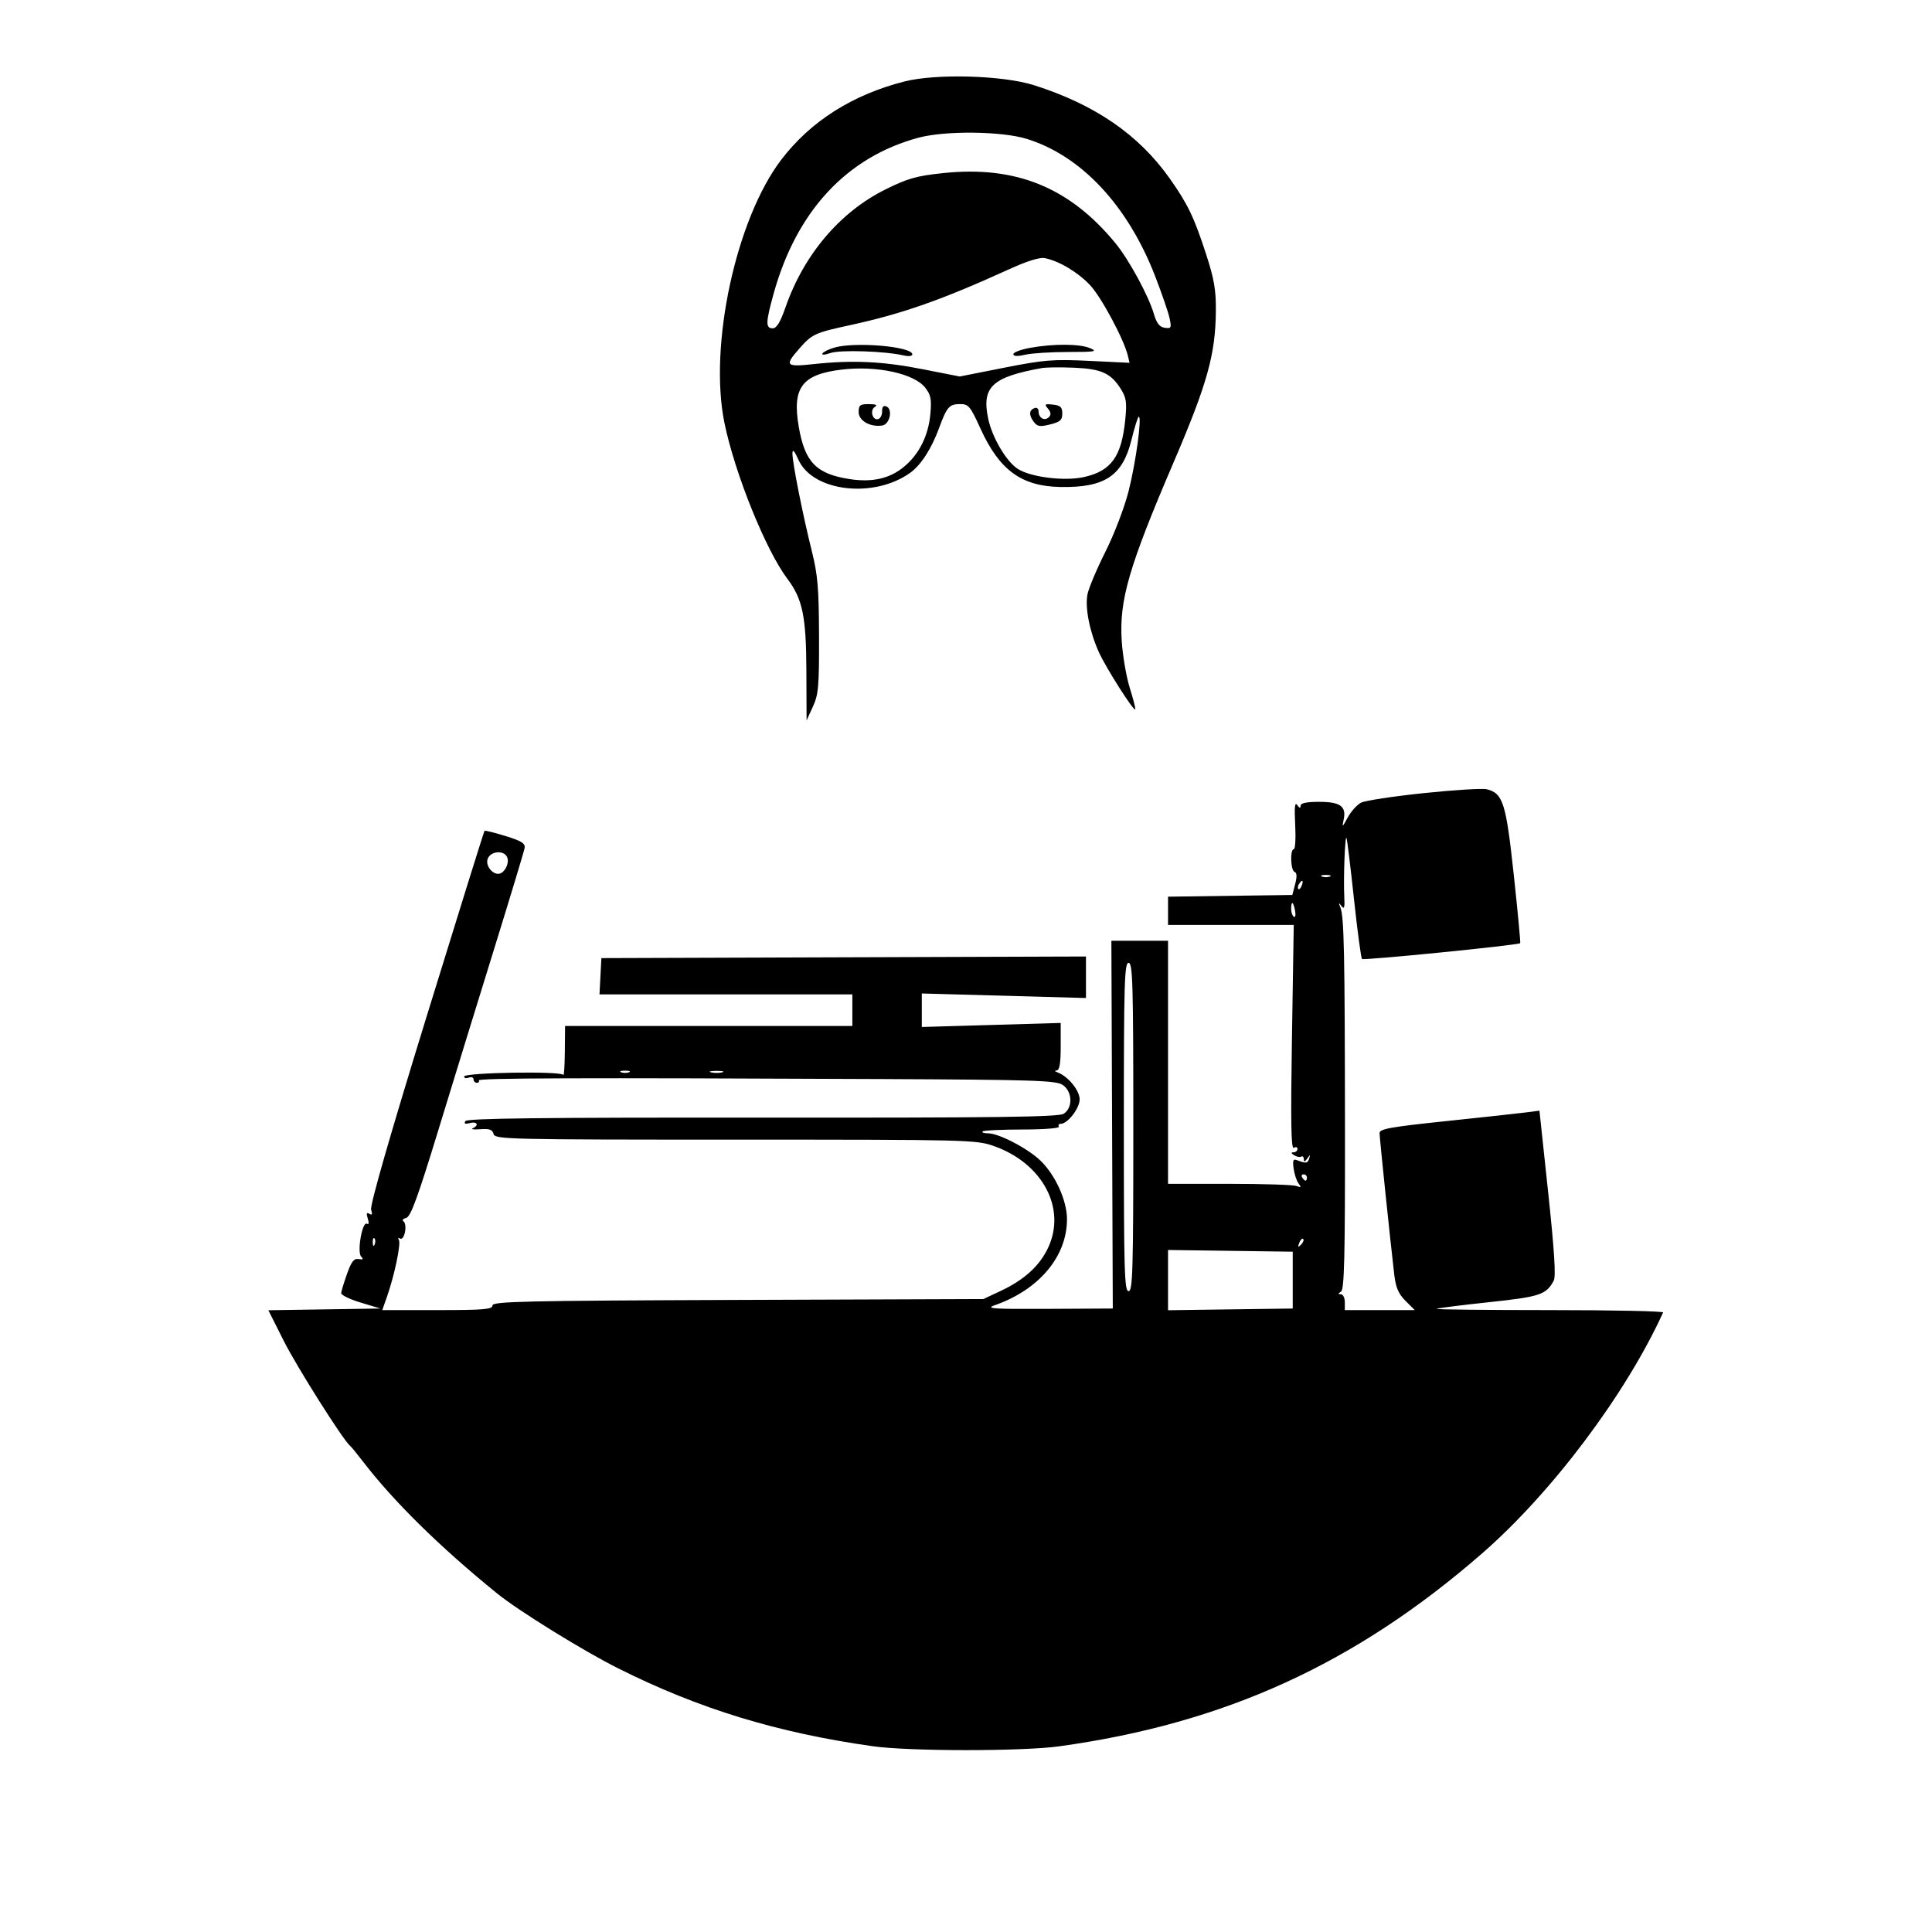 <svg xmlns="http://www.w3.org/2000/svg" width="612" height="612" viewBox="0 0 612 612" version="1.1">
	<path d="M 286.468 25.816 C 270.031 30.004, 256.766 38.429, 247.504 50.563 C 233.131 69.392, 224.467 109.498, 229.485 133.973 C 232.764 149.961, 242.559 174.236, 249.395 183.314 C 254.230 189.734, 255.369 195.209, 255.437 212.348 L 255.500 228.196 257.500 223.848 C 259.273 219.994, 259.494 217.456, 259.445 201.500 C 259.398 186.303, 259.039 182.099, 257.142 174.500 C 254.272 163.002, 250.994 146.492, 251.022 143.676 C 251.038 142.125, 251.590 142.703, 252.947 145.691 C 257.518 155.760, 276.769 157.997, 288.285 149.797 C 291.722 147.349, 295.055 142.183, 297.509 135.500 C 299.940 128.877, 300.716 128, 304.148 128 C 306.798 128, 307.357 128.673, 310.578 135.750 C 316.597 148.973, 323.582 154.061, 336 154.266 C 350 154.497, 355.625 150.732, 358.440 139.245 C 359.417 135.260, 360.450 132, 360.737 132 C 361.785 132, 359.781 146.607, 357.500 155.598 C 356.186 160.780, 352.956 169.214, 350.144 174.810 C 347.387 180.296, 344.832 186.376, 344.468 188.322 C 343.663 192.609, 345.200 200.277, 348.156 206.729 C 350.441 211.716, 359.064 225.270, 359.606 224.727 C 359.778 224.555, 359.008 221.508, 357.893 217.957 C 356.779 214.406, 355.623 207.675, 355.325 203 C 354.503 190.130, 357.594 179.491, 371.741 146.500 C 382.441 121.547, 385.035 112.262, 385.149 98.496 C 385.204 91.803, 384.612 88.379, 382.021 80.409 C 378.233 68.755, 376.199 64.537, 370.472 56.453 C 360.668 42.613, 346.786 33.092, 327.500 26.978 C 317.647 23.855, 296.513 23.256, 286.468 25.816 M 291 43.608 C 268.242 49.718, 252.311 66.861, 245.054 93.047 C 242.534 102.140, 242.483 104, 244.753 104 C 246.019 104, 247.161 102.122, 248.860 97.250 C 254.658 80.622, 266.114 67.126, 280.471 60.015 C 287.582 56.492, 290.306 55.721, 298.803 54.829 C 321.760 52.416, 338.779 59.339, 353.309 77 C 357.600 82.215, 363.813 93.644, 365.526 99.471 C 366.393 102.422, 367.310 103.589, 368.953 103.832 C 371.005 104.136, 371.136 103.882, 370.495 100.832 C 370.109 99, 368.045 92.986, 365.907 87.468 C 357.219 65.049, 342.504 49.325, 325.217 43.985 C 317.302 41.541, 299.435 41.344, 291 43.608 M 319.457 85.379 C 298.349 94.998, 285.714 99.436, 269.328 102.986 C 258.081 105.423, 257.255 105.807, 253.137 110.497 C 248.451 115.834, 248.887 116.291, 257.750 115.335 C 270.025 114.012, 279.606 114.461, 292.259 116.950 L 304.019 119.264 318.094 116.481 C 330.702 113.989, 333.504 113.763, 344.981 114.312 L 357.793 114.925 357.283 112.712 C 356.118 107.666, 348.862 94.101, 345.314 90.337 C 341.446 86.234, 335.548 82.704, 331 81.771 C 329.357 81.433, 325.402 82.670, 319.457 85.379 M 264.299 110.106 C 262.539 110.615, 260.836 111.457, 260.515 111.976 C 260.189 112.503, 261.317 112.437, 263.067 111.827 C 266.148 110.753, 280.397 111.222, 286.250 112.590 C 287.814 112.956, 289 112.811, 289 112.255 C 289 109.761, 270.929 108.189, 264.299 110.106 M 326.250 110.195 C 323.363 110.722, 321 111.618, 321 112.188 C 321 112.870, 322.277 112.929, 324.750 112.361 C 326.813 111.888, 332.921 111.500, 338.325 111.500 C 346.885 111.500, 347.786 111.345, 345.325 110.295 C 342.017 108.884, 333.678 108.840, 326.250 110.195 M 266.785 117.061 C 254.028 118.551, 250.855 122.759, 253.037 135.288 C 254.976 146.427, 258.604 150.139, 269.140 151.765 C 276.281 152.866, 281.790 151.622, 286.323 147.885 C 291.170 143.890, 294.099 138.023, 294.717 131.072 C 295.133 126.400, 294.862 125.058, 293.041 122.759 C 289.529 118.327, 277.775 115.776, 266.785 117.061 M 330 116.597 C 314.283 119.428, 310.938 122.566, 313.008 132.538 C 314.242 138.484, 318.703 146.104, 322.347 148.492 C 326.419 151.160, 337.180 152.502, 343.378 151.115 C 352.014 149.182, 355.269 144.658, 356.447 132.951 C 356.994 127.508, 356.783 126.001, 355.096 123.304 C 351.914 118.221, 348.945 116.853, 340.285 116.481 C 336.003 116.297, 331.375 116.349, 330 116.597 M 272 130.525 C 272 133.271, 275.606 135.343, 279.434 134.795 C 281.879 134.446, 282.925 129.569, 280.736 128.729 C 279.837 128.384, 279.387 128.909, 279.431 130.250 C 279.469 131.376, 278.938 132.493, 278.251 132.732 C 276.442 133.361, 275.426 129.977, 277.104 128.914 C 278.080 128.297, 277.522 128.026, 275.250 128.015 C 272.437 128.002, 272 128.340, 272 130.525 M 331.965 129.457 C 332.924 130.614, 333.005 131.395, 332.245 132.155 C 330.922 133.478, 329 132.413, 329 130.358 C 329 129.519, 328.466 129.011, 327.813 129.229 C 325.990 129.837, 325.830 131.386, 327.372 133.495 C 328.573 135.137, 329.320 135.273, 332.636 134.454 C 335.836 133.664, 336.500 133.071, 336.500 131 C 336.500 128.976, 335.940 128.436, 333.557 128.165 C 330.938 127.867, 330.763 128.009, 331.965 129.457 M 451 251.238 C 441.375 252.244, 432.449 253.599, 431.163 254.249 C 429.878 254.899, 427.966 257.021, 426.915 258.965 C 425.211 262.115, 425.069 262.199, 425.613 259.737 C 426.564 255.434, 424.630 254, 417.878 254 C 413.850 254, 411.995 254.394, 411.985 255.250 C 411.974 256.096, 411.630 256.015, 410.922 255 C 410.166 253.917, 409.986 255.657, 410.277 261.250 C 410.498 265.512, 410.301 269, 409.840 269 C 408.590 269, 408.822 275.774, 410.086 276.195 C 410.823 276.441, 410.883 277.672, 410.273 280.029 L 409.374 283.500 389.687 283.771 L 370 284.042 370 288.521 L 370 293 389.910 293 L 409.821 293 409.254 328.656 C 408.827 355.509, 408.973 364.135, 409.844 363.597 C 410.480 363.204, 411 363.359, 411 363.941 C 411 364.523, 410.438 365.007, 409.750 365.015 C 408.892 365.026, 408.956 365.319, 409.952 365.949 C 410.751 366.455, 411.763 366.646, 412.202 366.375 C 412.641 366.104, 413.007 366.471, 413.015 367.191 C 413.027 368.153, 413.312 368.102, 414.091 367 C 415.034 365.667, 415.102 365.667, 414.701 367 C 414.240 368.534, 413.689 368.612, 410.917 367.531 C 409.620 367.026, 409.417 367.509, 409.793 370.207 C 410.045 372.018, 410.757 374.147, 411.376 374.937 C 412.287 376.103, 412.154 376.245, 410.668 375.687 C 409.661 375.309, 400.098 375, 389.418 375 L 370 375 370 336.500 L 370 298 361.025 298 L 352.051 298 352.275 356.250 L 352.500 414.500 332 414.608 C 314.552 414.699, 312.029 414.531, 315.055 413.478 C 329.127 408.578, 338.015 397.995, 337.990 386.167 C 337.978 380.319, 334.333 372.259, 329.639 367.701 C 325.642 363.819, 316.417 359, 312.984 359 C 311.709 359, 310.936 358.731, 311.265 358.402 C 311.594 358.073, 317.290 357.799, 323.923 357.793 C 330.721 357.787, 335.743 357.393, 335.433 356.891 C 335.130 356.401, 335.379 356, 335.986 356 C 338.195 356, 342 351.085, 342 348.233 C 342 345.412, 338.300 340.905, 335 339.704 C 334.093 339.373, 333.994 339.127, 334.750 339.079 C 335.632 339.023, 336 336.795, 336 331.520 L 336 324.039 314 324.679 L 292 325.319 292 320.012 L 292 314.705 318 315.424 L 344 316.143 344 309.565 L 344 302.988 267.250 303.244 L 190.500 303.500 190.200 309.250 L 189.900 315 229.950 315 L 270 315 270 320 L 270 325 224.500 325 L 179 325 178.921 333.250 C 178.878 337.788, 178.653 341.050, 178.423 340.500 C 177.887 339.223, 147 339.732, 147 341.018 C 147 341.523, 147.675 341.678, 148.500 341.362 C 149.325 341.045, 150 341.284, 150 341.893 C 150 342.502, 150.477 343, 151.059 343 C 151.641 343, 151.912 342.663, 151.661 342.250 C 151.192 341.481, 182.997 341.372, 279.333 341.812 C 327.397 342.032, 334.464 342.258, 336.583 343.646 C 339.730 345.709, 339.931 350.937, 336.935 352.809 C 335.285 353.839, 316.087 354.085, 241.506 354.030 C 170.940 353.979, 147.964 354.249, 147.414 355.139 C 146.910 355.954, 147.349 356.142, 148.844 355.751 C 151.141 355.150, 151.847 356.443, 149.750 357.410 C 149.063 357.727, 150.160 357.858, 152.188 357.701 C 155.040 357.481, 155.982 357.822, 156.344 359.208 C 156.789 360.911, 160.600 361, 232.931 361 C 306.492 361, 309.241 361.067, 314.742 363 C 330.235 368.446, 337.886 382.754, 332 395.276 C 329.316 400.986, 324.434 405.433, 317.046 408.899 L 311.500 411.500 233.750 411.779 C 166.122 412.022, 156 412.250, 156 413.529 C 156 414.767, 153.239 415, 138.544 415 L 121.089 415 122.566 410.814 C 124.933 404.104, 127.068 393.920, 126.351 392.759 C 125.987 392.170, 126.158 391.979, 126.731 392.334 C 127.321 392.699, 127.998 391.793, 128.294 390.241 C 128.582 388.736, 128.370 387.229, 127.824 386.891 C 127.278 386.554, 127.656 386.061, 128.665 385.796 C 130.104 385.418, 132.308 379.397, 138.876 357.907 C 143.483 342.833, 151.438 317, 156.554 300.500 C 161.669 284, 166 269.667, 166.177 268.650 C 166.437 267.164, 165.251 266.413, 160.150 264.833 C 156.658 263.751, 153.657 263.010, 153.482 263.185 C 153.307 263.360, 145.006 289.973, 135.037 322.324 C 123.404 360.075, 117.145 381.880, 117.563 383.198 C 118.027 384.661, 117.866 385.035, 117 384.500 C 116.118 383.955, 115.981 384.365, 116.500 386 C 116.939 387.382, 116.837 388.017, 116.236 387.646 C 114.770 386.740, 113.028 396.619, 114.403 398.037 C 115.209 398.867, 114.998 399.079, 113.607 398.834 C 112.128 398.573, 111.323 399.596, 109.934 403.500 C 108.956 406.250, 108.120 409.003, 108.078 409.618 C 108.035 410.233, 110.813 411.583, 114.250 412.618 L 120.500 414.500 102.752 414.773 L 85.005 415.046 89.895 424.773 C 94.028 432.993, 108.827 456.399, 110.903 458 C 111.260 458.275, 113.106 460.525, 115.005 463 C 124.735 475.677, 139.361 490.060, 157.462 504.751 C 164.246 510.257, 184.756 522.947, 195.828 528.489 C 221.471 541.324, 246.187 548.882, 276.500 553.159 C 288.027 554.785, 323.808 554.801, 335.500 553.185 C 387.898 545.942, 429.276 527.080, 469.404 492.145 C 491.574 472.844, 514.973 441.712, 526.824 415.750 C 527.013 415.337, 510.854 415, 490.917 415 C 470.979 415, 454.854 414.823, 455.083 414.606 C 455.313 414.390, 462.700 413.449, 471.500 412.515 C 487.853 410.781, 489.784 410.140, 492.188 405.648 C 492.892 404.333, 492.365 396.021, 490.421 377.799 L 487.651 351.825 483.575 352.360 C 481.334 352.654, 469.938 353.896, 458.250 355.119 C 440.495 356.977, 437 357.603, 437.002 358.922 C 437.005 360.421, 440.338 392.504, 441.667 403.819 C 442.142 407.868, 442.991 409.837, 445.223 412.069 L 448.154 415 437.077 415 L 426 415 426 412.500 C 426 411.125, 425.438 409.993, 424.750 409.985 C 423.788 409.973, 423.799 409.780, 424.798 409.146 C 425.835 408.488, 426.087 398.186, 426.049 357.911 C 425.997 301.712, 425.766 290.414, 424.607 287.500 C 423.963 285.881, 424.025 285.786, 424.934 287 C 425.813 288.173, 426.008 287.520, 425.831 284 C 425.529 277.967, 426.058 264.244, 426.546 265.500 C 426.759 266.050, 427.821 274.760, 428.906 284.856 C 429.991 294.952, 431.133 303.467, 431.444 303.777 C 431.961 304.295, 480.938 299.404, 481.552 298.774 C 481.700 298.623, 480.784 288.885, 479.518 277.133 C 477.053 254.254, 476.113 251.285, 470.932 250.008 C 469.595 249.678, 460.625 250.232, 451 251.238 M 154.445 272.174 C 153.738 274.402, 156.337 277.388, 158.388 276.704 C 160.068 276.144, 161.343 273.337, 160.691 271.636 C 159.742 269.165, 155.278 269.550, 154.445 272.174 M 418.750 277.662 C 419.438 277.940, 420.563 277.940, 421.250 277.662 C 421.938 277.385, 421.375 277.158, 420 277.158 C 418.625 277.158, 418.063 277.385, 418.750 277.662 M 411.459 280.067 C 411.096 280.653, 411.014 281.348, 411.276 281.610 C 411.538 281.872, 412.019 281.392, 412.345 280.543 C 413.021 278.781, 412.445 278.471, 411.459 280.067 M 409 287.941 C 409 289.009, 409.385 290.120, 409.856 290.411 C 410.326 290.702, 410.499 289.828, 410.239 288.470 C 409.675 285.519, 409 285.231, 409 287.941 M 356 357 C 356 402.556, 356.186 409, 357.500 409 C 358.814 409, 359 402.556, 359 357 C 359 311.444, 358.814 305, 357.500 305 C 356.186 305, 356 311.444, 356 357 M 196.750 339.662 C 197.438 339.940, 198.563 339.940, 199.250 339.662 C 199.938 339.385, 199.375 339.158, 198 339.158 C 196.625 339.158, 196.063 339.385, 196.750 339.662 M 225.250 339.689 C 226.213 339.941, 227.787 339.941, 228.750 339.689 C 229.713 339.438, 228.925 339.232, 227 339.232 C 225.075 339.232, 224.287 339.438, 225.250 339.689 M 412.500 373 C 412.840 373.550, 413.316 374, 413.559 374 C 413.802 374, 414 373.550, 414 373 C 414 372.450, 413.523 372, 412.941 372 C 412.359 372, 412.160 372.450, 412.500 373 M 118.079 393.583 C 118.127 394.748, 118.364 394.985, 118.683 394.188 C 118.972 393.466, 118.936 392.603, 118.604 392.271 C 118.272 391.939, 118.036 392.529, 118.079 393.583 M 411.564 393.707 C 411.022 395.132, 411.136 395.247, 412.124 394.267 C 412.808 393.588, 413.115 392.781, 412.807 392.474 C 412.499 392.166, 411.940 392.721, 411.564 393.707 M 370 405.500 L 370 415.042 389.750 414.771 L 409.500 414.500 409.500 405.500 L 409.500 396.500 389.750 396.229 L 370 395.958 370 405.500" stroke="none" fill="black" fill-rule="evenodd"/>
</svg>
